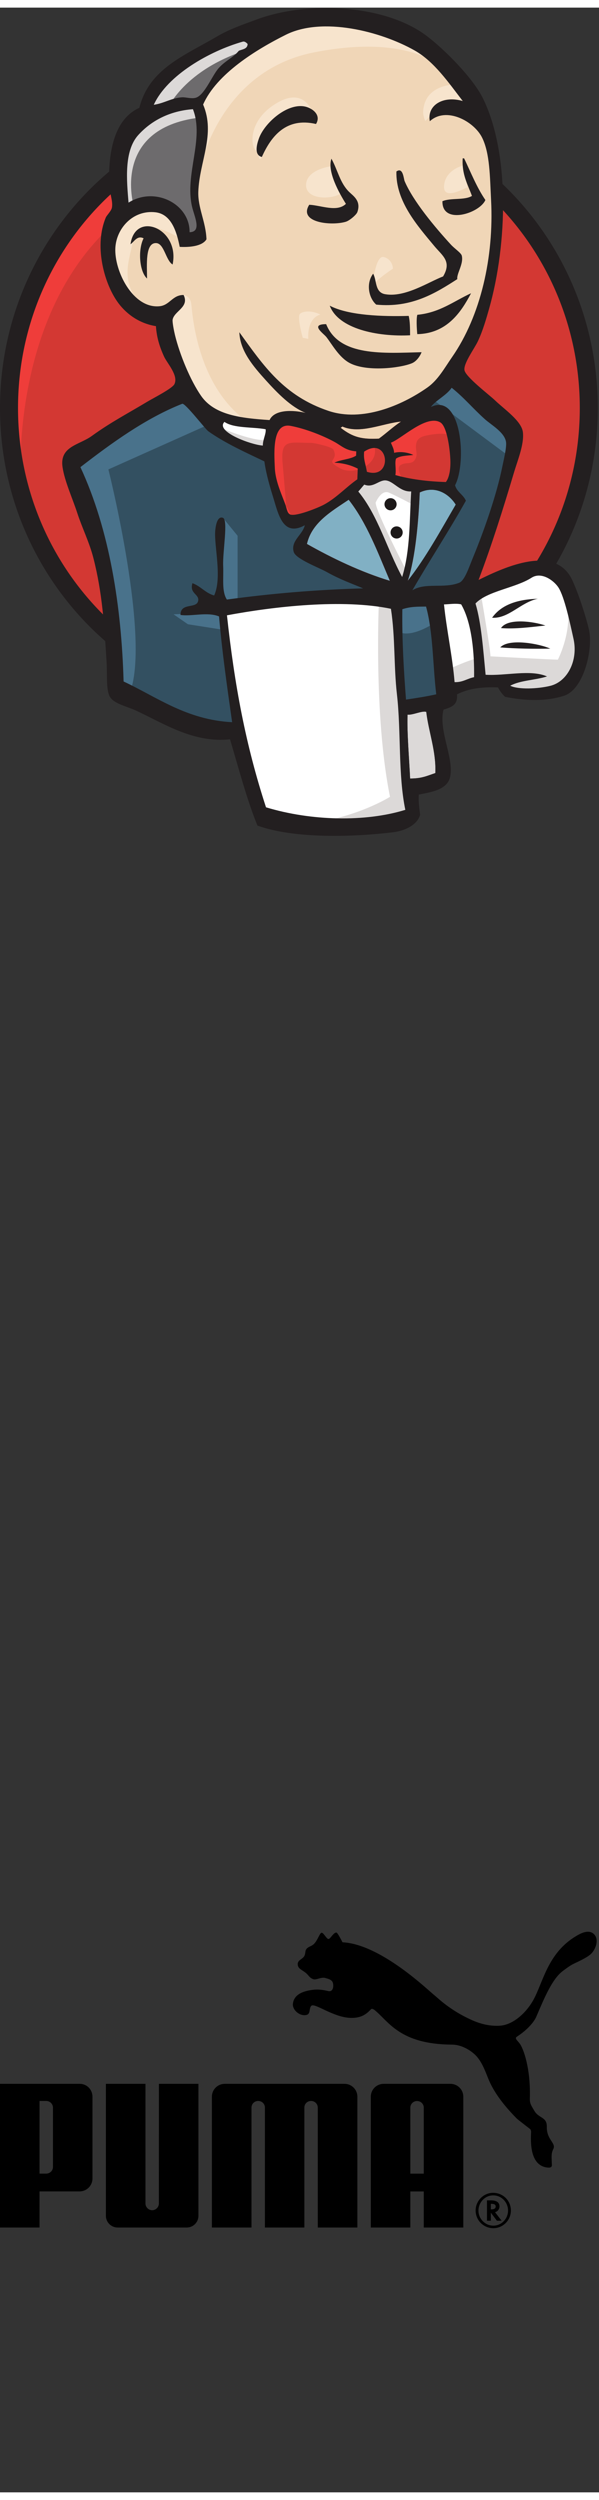 <?xml version="1.0" encoding="UTF-8"?>
<svg xmlns="http://www.w3.org/2000/svg" xmlns:xlink="http://www.w3.org/1999/xlink" width="3700px" height="15417px" viewBox="0 0 3700 15323" version="1.1">
<rect x="0" y="0" width="3700" height="15323" fill="#333333" stroke="none"/>
<defs>
<clipPath id="clip1">
  <path d="M 384 2 L 3645 2 L 3645 5107.668 L 384 5107.668 Z M 384 2 "/>
</clipPath>
</defs>
<g id="surface1">
<path style=" stroke:none;fill-rule:evenodd;fill:rgb(82.745%,21.961%,20%);fill-opacity:1;" d="M 3636.945 2462.516 C 3636.945 3473.984 2835.242 4293.926 1846.289 4293.926 C 857.34 4293.926 55.637 3473.984 55.637 2462.516 C 55.637 1450.984 857.34 630.977 1846.289 630.977 C 2835.242 630.977 3636.945 1450.984 3636.945 2462.516 "/>
<path style=" stroke:none;fill-rule:nonzero;fill:rgb(93.725%,23.922%,22.745%);fill-opacity:1;" d="M 128.605 2916.098 C 128.605 2916.098 -1.023 1006.16 1758.934 951.613 L 1636.145 746.977 L 681.152 1067.551 L 408.27 1381.344 L 169.535 1838.383 L 33.129 2370.43 L 74.055 2725.086 "/>
<path style=" stroke:none;fill-rule:nonzero;fill:rgb(13.725%,12.157%,12.549%);fill-opacity:1;" d="M 619.82 1213.098 C 305.691 1534.5 111.277 1978.363 111.277 2469.293 C 111.277 2960.223 305.691 3404.09 619.82 3725.426 C 934.145 4046.832 1367.355 4245.133 1846.227 4245.133 C 2325.164 4245.133 2758.371 4046.832 3072.695 3725.426 C 3386.828 3404.09 3581.305 2960.223 3581.305 2469.293 C 3581.305 1978.363 3386.828 1534.5 3072.695 1213.098 C 2758.371 891.758 2325.164 693.453 1846.227 693.453 C 1367.355 693.453 934.145 891.758 619.82 1213.098 Z M 540.328 3803.188 C 206.438 3461.77 0 2989.832 0 2469.293 C 0 1948.691 206.438 1476.883 540.328 1135.398 C 874.16 793.852 1336.211 582.184 1846.227 582.246 C 2356.309 582.184 2818.422 793.852 3152.188 1135.398 C 3486.082 1476.883 3692.582 1948.758 3692.52 2469.293 C 3692.582 2989.832 3486.082 3461.77 3152.188 3803.188 C 2818.422 4144.734 2356.309 4356.34 1846.227 4356.34 C 1336.211 4356.34 874.16 4144.734 540.328 3803.188 "/>
<path style=" stroke:none;fill-rule:evenodd;fill:rgb(94.118%,83.922%,71.765%);fill-opacity:1;" d="M 2600.027 2472.621 L 2327.145 2513.547 L 1958.781 2554.473 L 1720.051 2561.316 L 1488.098 2554.473 L 1310.758 2499.926 L 1153.82 2329.375 L 1031.031 1981.496 L 1003.789 1906.484 L 840.07 1851.938 L 744.527 1695.008 L 676.355 1469.914 L 751.371 1272.121 L 928.711 1210.73 L 1071.961 1278.965 L 1140.199 1428.984 L 1222.055 1415.363 L 1249.363 1381.281 L 1222.055 1224.352 L 1215.215 1026.559 L 1256.145 753.691 L 1254.609 597.852 L 1378.93 399.035 L 1597.262 242.109 L 1979.246 78.402 L 2402.223 139.789 L 2770.586 405.816 L 2941.082 678.684 L 3050.25 876.473 L 3077.555 1367.594 L 2995.699 1790.547 L 2845.602 2165.668 L 2702.352 2363.523 "/>
<path style=" stroke:none;fill-rule:evenodd;fill:rgb(20%,31.373%,38.039%);fill-opacity:1;" d="M 2368.074 3652.656 L 1392.617 3693.582 L 1392.617 3857.289 L 1474.473 4430.266 L 1433.547 4478.031 L 751.371 4246.094 L 703.598 4164.238 L 635.426 3393.473 L 478.551 2929.656 L 444.402 2820.496 L 990.102 2445.379 L 1160.664 2377.145 L 1310.758 2561.316 L 1440.324 2677.254 L 1590.418 2725.023 L 1658.656 2745.484 L 1740.516 3100.141 L 1801.906 3175.219 L 1958.781 3120.605 L 1849.617 3332.082 L 2443.152 3611.727 L 2368.074 3652.656 "/>
<path style=" stroke:none;fill-rule:evenodd;fill:rgb(42.745%,41.961%,42.745%);fill-opacity:1;" d="M 751.371 1272.121 L 928.711 1210.73 L 1071.961 1278.965 L 1140.199 1428.984 L 1222.055 1415.363 L 1242.52 1333.512 L 1201.594 1176.645 L 1242.52 801.461 L 1208.434 596.828 L 1331.223 453.586 L 1597.262 242.109 L 1522.184 139.789 L 1147.039 323.961 L 990.102 446.742 L 901.465 637.754 L 764.992 821.926 L 724.062 1040.18 L 751.371 1272.121 "/>
<path style=" stroke:none;fill-rule:evenodd;fill:rgb(86.275%,85.098%,84.706%);fill-opacity:1;" d="M 1031.031 630.914 C 1031.031 630.914 1133.355 378.574 1542.648 255.793 C 1951.938 133.012 1563.113 167.098 1563.113 167.098 L 1119.734 337.645 L 949.172 508.133 L 874.16 644.598 L 1031.031 630.914 "/>
<path style=" stroke:none;fill-rule:evenodd;fill:rgb(86.275%,85.098%,84.706%);fill-opacity:1;" d="M 826.387 1224.352 C 826.387 1224.352 683.133 746.852 1228.898 678.684 L 1208.434 596.828 L 833.23 685.523 L 724.062 1040.18 L 751.371 1272.121 L 826.387 1224.352 "/>
<path style=" stroke:none;fill-rule:evenodd;fill:rgb(96.863%,89.412%,80.392%);fill-opacity:1;" d="M 1044.719 1858.719 L 1134.059 1772.195 C 1134.059 1772.195 1174.348 1776.863 1181.129 1824.633 C 1187.969 1872.402 1208.434 2302.133 1501.719 2534.074 C 1528.516 2555.176 1283.449 2499.926 1283.449 2499.926 L 1065.184 2158.891 "/>
<path style=" stroke:none;fill-rule:evenodd;fill:rgb(96.863%,89.412%,80.392%);fill-opacity:1;" d="M 2299.902 1729.156 C 2299.902 1729.156 2315.824 1522.352 2371.527 1538.273 C 2427.164 1554.195 2427.164 1609.832 2427.164 1609.832 C 2427.164 1609.832 2291.973 1697.312 2299.902 1729.156 "/>
<path style=" stroke:none;fill-rule:nonzero;fill:rgb(96.863%,89.412%,80.392%);fill-opacity:1;" d="M 2866.066 972.012 C 2866.066 972.012 2753.641 995.738 2743.281 1094.793 C 2732.918 1193.848 2866.066 1115.254 2886.531 1108.414 "/>
<path style=" stroke:none;fill-rule:nonzero;fill:rgb(96.863%,89.412%,80.392%);fill-opacity:1;" d="M 2040.641 978.855 C 2040.641 978.855 1890.547 999.316 1890.547 1094.793 C 1890.547 1190.266 2061.105 1183.488 2108.879 1142.562 "/>
<path style=" stroke:none;fill-rule:evenodd;fill:rgb(96.863%,89.412%,80.392%);fill-opacity:1;" d="M 1112.891 1422.207 C 1112.891 1422.207 853.695 1265.277 826.387 1415.363 C 799.145 1565.449 737.75 1674.609 867.316 1831.477 L 778.68 1804.168 L 696.82 1592.758 L 669.512 1388.121 L 826.387 1224.352 L 1003.789 1238.035 L 1106.113 1319.891 L 1112.891 1422.207 "/>
<path style=" stroke:none;fill-rule:evenodd;fill:rgb(96.863%,89.412%,80.392%);fill-opacity:1;" d="M 1235.68 992.477 C 1235.68 992.477 1351.688 392.195 1938.316 276.258 C 2421.348 180.781 2675.043 296.719 2770.586 405.816 C 2770.586 405.816 2340.832 -105.707 1931.477 51.16 C 1522.184 208.023 1222.055 494.512 1228.898 678.684 C 1240.539 992.348 1235.68 992.477 1235.68 992.477 "/>
<path style=" stroke:none;fill-rule:evenodd;fill:rgb(96.863%,89.412%,80.392%);fill-opacity:1;" d="M 2818.297 474.047 C 2818.297 474.047 2620.492 467.207 2613.648 644.598 C 2613.648 644.598 2613.648 671.84 2627.336 699.145 C 2627.336 699.145 2784.211 521.754 2879.688 617.293 "/>
<path style=" stroke:none;fill-rule:evenodd;fill:rgb(96.863%,89.412%,80.392%);fill-opacity:1;" d="M 1952.066 717.625 C 1952.066 717.625 1918.043 445.398 1685.898 603.672 C 1535.867 705.988 1549.488 849.23 1576.797 876.473 C 1604.043 903.777 1596.621 958.711 1617.406 921.047 C 1638.191 883.316 1631.348 760.535 1706.363 726.449 C 1781.445 692.301 1904.422 654.191 1952.066 717.625 "/>
<path style=" stroke:none;fill-rule:evenodd;fill:rgb(28.627%,44.706%,54.51%);fill-opacity:1;" d="M 1310.758 2561.316 L 669.512 2847.805 C 669.512 2847.805 935.551 3905.059 799.145 4232.473 L 703.598 4198.387 L 696.82 3795.961 L 519.48 3031.973 L 444.402 2820.496 L 1112.891 2370.367 L 1310.758 2561.316 "/>
<path style=" stroke:none;fill-rule:evenodd;fill:rgb(28.627%,44.706%,54.51%);fill-opacity:1;" d="M 1376.691 3146.121 L 1467.633 3257.07 L 1467.633 3666.34 L 1358.465 3666.34 C 1358.465 3666.34 1344.844 3379.852 1344.844 3345.766 C 1344.844 3311.617 1358.465 3188.84 1358.465 3188.84 "/>
<path style=" stroke:none;fill-rule:evenodd;fill:rgb(28.627%,44.706%,54.51%);fill-opacity:1;" d="M 1378.93 3727.73 L 1071.961 3741.352 L 1160.664 3802.742 L 1378.93 3836.891 "/>
<path style=" stroke:none;fill-rule:evenodd;fill:rgb(20%,31.373%,38.039%);fill-opacity:1;" d="M 2429.469 3659.496 L 2681.887 3652.719 L 2743.281 4280.242 L 2484.082 4314.324 L 2429.469 3659.496 "/>
<path style=" stroke:none;fill-rule:evenodd;fill:rgb(20%,31.373%,38.039%);fill-opacity:1;" d="M 2497.703 3659.496 L 2879.688 3639.035 C 2879.688 3639.035 3036.629 3243.449 3036.629 3222.988 C 3036.629 3202.523 3173.035 2650.012 3173.035 2650.012 L 2866.066 2329.438 L 2804.672 2274.828 L 2640.957 2438.535 L 2640.957 3072.902 L 2497.703 3659.496 "/>
<path style=" stroke:none;fill-rule:evenodd;fill:rgb(28.627%,44.706%,54.51%);fill-opacity:1;" d="M 2668.266 3611.793 L 2429.469 3659.496 L 2463.617 3850.512 C 2552.254 3891.438 2702.352 3782.277 2702.352 3782.277 "/>
<path style=" stroke:none;fill-rule:evenodd;fill:rgb(28.627%,44.706%,54.51%);fill-opacity:1;" d="M 2675.043 2418.07 L 3152.57 2772.793 L 3166.195 2609.086 L 2804.672 2274.828 L 2675.043 2418.07 "/>
<path style=" stroke:none;fill-rule:evenodd;fill:rgb(100%,100%,100%);fill-opacity:1;" d="M 1615.68 5003.367 L 1474.473 4430.266 L 1404.254 4007.438 L 1392.617 3693.582 L 2031.816 3659.562 L 2429.469 3659.496 L 2393.336 4375.781 L 2454.73 4928.293 L 2447.887 5030.609 L 1929.492 5071.535 L 1615.68 5003.367 "/>
<path style=" stroke:none;fill-rule:evenodd;fill:rgb(86.275%,85.098%,84.706%);fill-opacity:1;" d="M 2340.832 3652.719 C 2340.832 3652.719 2306.68 4362.094 2409.004 4866.84 C 2409.004 4866.84 2204.355 4996.461 1904.23 5030.547 L 2477.238 5010.082 L 2545.477 4969.156 L 2463.617 3850.512 L 2443.152 3611.727 "/>
<path style=" stroke:none;fill-rule:evenodd;fill:rgb(100%,100%,100%);fill-opacity:1;" d="M 2754.918 4225.758 L 3020.957 4150.684 L 3525.73 4123.441 L 3600.746 3891.5 L 3464.336 3489.074 L 3307.465 3468.613 L 3089.133 3536.781 L 2879.688 3639.035 L 2768.539 3618.633 L 2681.887 3652.719 "/>
<path style=" stroke:none;fill-rule:evenodd;fill:rgb(86.275%,85.098%,84.706%);fill-opacity:1;" d="M 2750.121 4089.227 C 2750.121 4089.227 2927.461 4007.375 2954.77 4014.219 L 2879.688 3639.035 L 2968.391 3604.949 C 2968.391 3604.949 3029.785 3959.668 3029.785 4000.598 C 3029.785 4000.598 3411.77 4021.059 3445.918 4021.059 C 3445.918 4021.059 3527.777 3864.133 3507.312 3700.422 L 3582.328 3918.742 L 3589.172 4041.523 L 3480.004 4205.23 L 3357.219 4232.473 L 3152.57 4225.695 L 3084.336 4136.996 L 2845.602 4171.082 L 2770.586 4198.387 "/>
<path style=" stroke:none;fill-rule:nonzero;fill:rgb(100%,100%,100%);fill-opacity:1;" d="M 2482.035 3605.012 L 2331.941 3223.051 L 2175.066 2997.953 C 2175.066 2997.953 2209.152 2902.414 2256.926 2902.414 C 2304.699 2902.414 2413.801 2902.414 2413.801 2902.414 L 2563.895 2957.027 L 2550.273 3209.367 L 2482.035 3605.012 "/>
<path style=" stroke:none;fill-rule:evenodd;fill:rgb(86.275%,85.098%,84.706%);fill-opacity:1;" d="M 2511.328 3475.328 C 2511.328 3475.328 2320.367 3106.984 2320.367 3052.438 C 2320.367 3052.438 2354.453 2970.582 2402.223 2991.047 C 2449.934 3011.512 2552.254 3066.059 2552.254 3066.059 L 2552.254 2936.5 L 2320.367 2888.73 L 2163.43 2909.191 L 2429.469 3536.715 L 2484.082 3543.559 "/>
<path style=" stroke:none;fill-rule:nonzero;fill:rgb(100%,100%,100%);fill-opacity:1;" d="M 1677.074 2575.062 L 1488.098 2554.473 L 1310.758 2499.926 L 1310.758 2561.316 L 1397.414 2656.855 L 1670.297 2779.633 "/>
<path style=" stroke:none;fill-rule:evenodd;fill:rgb(86.275%,85.098%,84.706%);fill-opacity:1;" d="M 1372.152 2595.465 C 1372.152 2595.465 1583.641 2684.16 1651.879 2663.695 L 1658.656 2745.484 L 1467.695 2704.625 L 1351.688 2622.77 L 1372.152 2595.465 "/>
<path style=" stroke:none;fill-rule:evenodd;fill:rgb(82.745%,21.961%,20%);fill-opacity:1;" d="M 2754.152 2925.629 C 2638.398 2922.238 2533.836 2908.488 2442.258 2882.656 C 2448.527 2845.18 2436.887 2808.348 2446.223 2781.297 C 2471.738 2762.879 2514.523 2763.199 2553.086 2758.852 C 2519.703 2742.48 2472.891 2736.023 2434.391 2745.484 C 2433.496 2719.395 2421.793 2703.281 2414.695 2682.879 C 2479.797 2659.668 2633.41 2507.406 2719.809 2557.797 C 2760.996 2581.777 2778.516 2718.82 2781.715 2785.391 C 2784.336 2840.641 2776.664 2896.402 2754.152 2925.629 "/>
<path style="fill:none;stroke-width:2;stroke-linecap:butt;stroke-linejoin:miter;stroke:rgb(82.745%,21.961%,20%);stroke-opacity:1;stroke-miterlimit:4;" d="M 134.581 106.631 C 128.925 106.797 123.816 107.469 119.341 108.731 C 119.647 110.563 119.078 112.362 119.534 113.684 C 120.781 114.584 122.872 114.569 124.756 114.781 C 123.125 115.581 120.837 115.897 118.956 115.434 C 118.912 116.709 118.341 117.497 117.994 118.494 C 121.175 119.628 128.681 127.069 132.903 124.606 C 134.916 123.434 135.772 116.737 135.928 113.484 C 136.056 110.784 135.681 108.059 134.581 106.631 Z M 134.581 106.631 " transform="matrix(20.465,0,0,-20.463,0,5107.667)"/>
<path style=" stroke:none;fill-rule:evenodd;fill:rgb(82.745%,21.961%,20%);fill-opacity:1;" d="M 2200.648 2736.469 C 2200.328 2745.23 2200.008 2754.055 2199.625 2762.879 C 2163.492 2786.605 2105.168 2786.348 2065.52 2806.301 C 2123.969 2808.859 2170.016 2822.926 2209.793 2842.75 C 2208.898 2864.812 2208.066 2886.875 2207.234 2908.938 C 2140.98 2954.277 2080.484 3021.805 2002.461 3064.332 C 1965.625 3084.41 1836.188 3136.145 1796.922 3127 C 1774.73 3121.883 1772.746 3094.324 1763.855 3068.359 C 1744.992 3012.789 1701.441 2924.285 1697.668 2840.578 C 1692.805 2734.871 1682.125 2557.672 1796.09 2579.477 C 1887.988 2597 1994.914 2639.332 2066.031 2678.211 C 2109.516 2702 2134.715 2731.352 2200.648 2736.469 "/>
<path style="fill:none;stroke-width:2;stroke-linecap:butt;stroke-linejoin:miter;stroke:rgb(82.745%,21.961%,20%);stroke-opacity:1;stroke-miterlimit:4;" d="M 107.534 115.875 C 107.519 115.447 107.503 115.016 107.484 114.584 C 105.719 113.425 102.869 113.438 100.931 112.462 C 103.787 112.337 106.038 111.65 107.981 110.681 C 107.938 109.603 107.897 108.525 107.856 107.447 C 104.619 105.231 101.663 101.931 97.85 99.853 C 96.05 98.872 89.725 96.344 87.806 96.791 C 86.722 97.041 86.625 98.387 86.191 99.656 C 85.269 102.372 83.141 106.697 82.956 110.787 C 82.719 115.953 82.197 124.612 87.766 123.547 C 92.256 122.691 97.481 120.622 100.956 118.722 C 103.081 117.559 104.313 116.125 107.534 115.875 Z M 107.534 115.875 " transform="matrix(20.465,0,0,-20.463,0,5107.667)"/>
<path style=" stroke:none;fill-rule:evenodd;fill:rgb(82.745%,21.961%,20%);fill-opacity:1;" d="M 2266.453 2862.574 C 2256.352 2805.023 2244.648 2788.586 2249.188 2738.324 C 2402.801 2635.941 2431.578 2914.246 2266.453 2862.574 "/>
<path style="fill:none;stroke-width:2;stroke-linecap:butt;stroke-linejoin:miter;stroke:rgb(82.745%,21.961%,20%);stroke-opacity:1;stroke-miterlimit:4;" d="M 110.75 109.713 C 110.256 112.525 109.684 113.328 109.906 115.784 C 117.413 120.788 118.819 107.187 110.75 109.713 Z M 110.75 109.713 " transform="matrix(20.465,0,0,-20.463,0,5107.667)"/>
<path style=" stroke:none;fill-rule:evenodd;fill:rgb(93.725%,23.922%,22.745%);fill-opacity:1;" d="M 2488.816 2909.258 C 2488.816 2909.258 2441.105 2841.023 2475.195 2820.562 C 2509.281 2800.098 2543.43 2820.625 2563.895 2786.477 C 2584.359 2752.391 2563.895 2731.93 2570.672 2691.004 C 2577.516 2650.074 2611.668 2643.234 2645.754 2636.391 C 2679.84 2629.613 2775.383 2615.926 2789.004 2650.074 L 2748.078 2527.293 L 2666.219 2499.988 L 2406.957 2650.074 L 2393.336 2725.086 L 2393.336 2875.172 "/>
<path style=" stroke:none;fill-rule:evenodd;fill:rgb(93.725%,23.922%,22.745%);fill-opacity:1;" d="M 1772.617 3134.355 C 1764.367 3027.883 1755.734 2921.598 1746.078 2815.254 C 1731.625 2656.469 1784.195 2684.16 1921.883 2684.16 C 1942.922 2684.16 2051.32 2709.227 2059.059 2725.086 C 2096.277 2801.059 1996.898 2784.176 2101.969 2841.473 C 2190.609 2889.816 2347.289 2812.121 2311.477 2704.625 C 2291.395 2680.707 2206.98 2697.207 2176.73 2681.473 C 2123.457 2653.848 2070.121 2626.223 2016.852 2598.598 C 1949.062 2563.426 1792.316 2512.141 1720.051 2561.316 C 1536.891 2685.887 1731.625 2997.121 1796.922 3127 "/>
<path style=" stroke:none;fill-rule:evenodd;fill:rgb(13.725%,12.157%,12.549%);fill-opacity:1;" d="M 1952.066 717.625 C 1766.16 674.332 1673.812 795.387 1617.406 921.047 C 1567.078 908.832 1587.156 840.406 1599.82 805.492 C 1633.141 713.98 1767.246 592.16 1876.797 608.723 C 1923.992 615.82 1987.754 658.922 1952.066 717.625 "/>
<path style=" stroke:none;fill-rule:evenodd;fill:rgb(13.725%,12.157%,12.549%);fill-opacity:1;" d="M 2858.008 929.293 C 2860.887 929.422 2863.895 929.551 2866.836 929.68 C 2908.789 1016.969 2945.176 1109.371 2998.191 1186.43 C 2962.699 1269.113 2729.34 1342.336 2732.918 1193.848 C 2783.379 1171.785 2870.48 1189.309 2915.246 1161.172 C 2889.348 1090.188 2852.062 1029.758 2858.008 929.293 "/>
<path style=" stroke:none;fill-rule:evenodd;fill:rgb(13.725%,12.157%,12.549%);fill-opacity:1;" d="M 2047.293 931.598 C 2087.133 1004.688 2100.117 1081.426 2156.777 1136.68 C 2182.293 1161.555 2231.922 1191.867 2207.363 1260.992 C 2201.609 1277.301 2159.59 1313.688 2135.289 1320.785 C 2046.715 1346.941 1840.281 1326.219 1910.18 1215.781 C 1983.469 1219.172 2081.953 1263.359 2136.695 1210.156 C 2094.68 1142.945 2019.664 1009.934 2047.293 931.598 "/>
<path style=" stroke:none;fill-rule:evenodd;fill:rgb(13.725%,12.157%,12.549%);fill-opacity:1;" d="M 2824.754 1674.289 C 2691.352 1759.98 2542.598 1853.152 2324.012 1831.539 C 2277.328 1790.934 2259.547 1700.574 2304.891 1640.91 C 2328.551 1681.516 2313.715 1756.207 2379.523 1767.398 C 2503.523 1788.629 2647.863 1691.555 2737.078 1657.664 C 2792.395 1564.363 2732.281 1530.086 2682.461 1470.039 C 2580.457 1347.133 2443.602 1194.68 2448.59 1010.637 C 2489.773 980.707 2493.355 1056.23 2499.305 1069.98 C 2552.574 1194.68 2686.617 1354.102 2784.465 1460.77 C 2808.512 1487.051 2848.031 1512.246 2852.445 1529.641 C 2865.109 1580.16 2819.445 1640.719 2824.754 1674.289 "/>
<path style=" stroke:none;fill-rule:evenodd;fill:rgb(13.725%,12.157%,12.549%);fill-opacity:1;" d="M 1066.27 1584.125 C 1024.445 1560.207 1014.469 1455.141 965.418 1452.133 C 895.262 1447.914 908.055 1588.473 908.309 1670.711 C 860.023 1626.906 851.52 1491.91 887.012 1422.59 C 846.594 1402.766 828.562 1444.523 806.113 1459.234 C 834.957 1249.867 1112.379 1362.094 1066.27 1584.125 "/>
<path style=" stroke:none;fill-rule:evenodd;fill:rgb(13.725%,12.157%,12.549%);fill-opacity:1;" d="M 2909.684 1761.453 C 2847.586 1879.629 2759.715 2009.762 2577.516 2013.598 C 2573.809 1975.422 2570.992 1917.355 2577.773 1894.336 C 2716.996 1880.973 2803.012 1810.117 2909.684 1761.453 "/>
<path style=" stroke:none;fill-rule:evenodd;fill:rgb(13.725%,12.157%,12.549%);fill-opacity:1;" d="M 2036.805 1838.062 C 2153.004 1899.195 2366.539 1905.781 2524.5 1901.113 C 2532.941 1935.711 2532.75 1978.492 2533.07 2020.699 C 2330.086 2030.801 2090.012 1980.602 2036.805 1838.062 "/>
<path style=" stroke:none;fill-rule:evenodd;fill:rgb(13.725%,12.157%,12.549%);fill-opacity:1;" d="M 2014.676 1952.016 C 2095.062 2153.773 2371.207 2130.559 2604.121 2124.996 C 2593.887 2151.152 2571.633 2182.102 2544.004 2193.293 C 2469.375 2223.668 2263.578 2246.691 2159.91 2191.695 C 2094.23 2156.777 2052.023 2077.805 2016.02 2031.57 C 1998.625 2009.25 1912.035 1952.145 2014.676 1952.016 "/>
<path style=" stroke:none;fill-rule:evenodd;fill:rgb(50.588%,69.02%,76.863%);fill-opacity:1;" d="M 2815.035 3064.906 C 2720.703 3226.375 2630.469 3392.258 2518.617 3534.734 C 2565.492 3396.797 2585.574 3166.008 2592.672 2990.023 C 2690.84 2944.109 2774.809 3000.383 2815.035 3064.906 "/>
<path style=" stroke:none;fill-rule:evenodd;fill:rgb(13.725%,12.157%,12.549%);fill-opacity:1;" d="M 3322.492 3645.363 C 3216.906 3666.469 3142.723 3769.039 3039.695 3762.516 C 3096.293 3682.711 3195.484 3649.074 3322.492 3645.363 "/>
<path style=" stroke:none;fill-rule:evenodd;fill:rgb(13.725%,12.157%,12.549%);fill-opacity:1;" d="M 3369.051 3810.543 C 3282.969 3819.621 3181.926 3833.562 3094.633 3826.402 C 3135.945 3763.285 3295.121 3785.09 3369.051 3810.543 "/>
<path style=" stroke:none;fill-rule:evenodd;fill:rgb(13.725%,12.157%,12.549%);fill-opacity:1;" d="M 3398.852 3953.02 C 3302.156 3955.066 3181.926 3953.148 3090.027 3945.473 C 3144.387 3887.023 3336.113 3923.793 3398.852 3953.02 "/>
<path style=" stroke:none;fill-rule:evenodd;fill:rgb(86.275%,85.098%,84.706%);fill-opacity:1;" d="M 2633.027 4342.781 C 2646.906 4464.285 2695.059 4587.32 2689.047 4720.332 C 2635.586 4738.367 2604.887 4754.16 2533.199 4754.035 C 2528.145 4640.973 2513.055 4468.184 2517.531 4360.434 C 2552.766 4362.734 2604.762 4335.238 2633.027 4342.781 "/>
<path style=" stroke:none;fill-rule:evenodd;fill:rgb(94.118%,83.922%,71.765%);fill-opacity:1;" d="M 2477.113 2552.809 C 2428.574 2584.527 2387.195 2624.113 2340.574 2657.941 C 2237.164 2663.059 2180.695 2650.777 2104.719 2591.434 C 2106 2586.641 2113.609 2588.75 2113.867 2582.93 C 2224.629 2632.234 2365.324 2562.785 2477.113 2552.809 "/>
<path style=" stroke:none;fill-rule:evenodd;fill:rgb(50.588%,69.02%,76.863%);fill-opacity:1;" d="M 1895.918 3307.461 C 1926.359 3175.664 2045.566 3107.434 2153.77 3034.852 C 2265.496 3176.625 2333.414 3358.941 2408.234 3534.863 C 2231.473 3481.594 2050.871 3395.137 1895.918 3307.461 "/>
<g clip-path="url(#clip1)" clip-rule="nonzero">
<path style=" stroke:none;fill-rule:evenodd;fill:rgb(13.725%,12.157%,12.549%);fill-opacity:1;" d="M 2517.531 4360.434 C 2513.055 4468.184 2528.145 4640.973 2533.199 4754.035 C 2604.887 4754.16 2635.586 4738.367 2689.047 4720.332 C 2695.059 4587.32 2646.906 4464.285 2633.027 4342.781 C 2604.762 4335.238 2552.766 4362.734 2517.531 4360.434 Z M 1401.953 3747.555 C 1449.215 4181.891 1517.641 4546.969 1643.117 4931.555 C 1921.691 5016.094 2257.5 5023.445 2503.652 4947.156 C 2458.504 4730.117 2478.199 4465.82 2451.789 4234.199 C 2431.898 4060.133 2442.066 3884.914 2414.758 3707.328 C 2116.422 3645.238 1694.727 3692.812 1401.953 3747.555 Z M 2485.297 3710.016 C 2482.738 3896.551 2493.613 4080.531 2507.871 4267.324 C 2579.5 4256.516 2628.102 4249.355 2694.676 4234.773 C 2673.062 4055.016 2675.684 3852.684 2631.684 3693.645 C 2580.844 3694.156 2536.012 3693.07 2485.297 3710.016 Z M 2848.609 3679.961 C 2814.648 3672.16 2775.062 3679.703 2742.578 3680.281 C 2757.859 3832.348 2794.891 4000.148 2807.934 4159.699 C 2859.031 4161.297 2886.34 4137.191 2928.355 4129.133 C 2930.594 3989.023 2916.141 3796.027 2848.609 3679.961 Z M 3398.785 4182.594 C 3505.332 4156.758 3572.289 4026.305 3542.488 3892.332 C 3522.535 3802.293 3486.914 3632.766 3448.797 3575.148 C 3420.656 3532.559 3344.301 3476.734 3283.289 3515.805 C 3184.164 3579.305 3009.449 3597.723 2937.117 3674.59 C 2973.379 3795.324 2984.633 3961.141 2999.598 4114.168 C 3123.473 4121.844 3275.934 4080.02 3378.961 4124.398 C 3307.016 4147.742 3213.711 4147.934 3151.547 4181.891 C 3202.328 4206.383 3321.277 4201.457 3398.785 4182.594 Z M 2408.234 3534.863 C 2333.414 3358.941 2265.496 3176.625 2153.77 3034.852 C 2045.566 3107.434 1926.359 3175.664 1895.918 3307.461 C 2050.871 3395.137 2231.473 3481.594 2408.234 3534.863 Z M 2592.672 2990.023 C 2585.574 3166.008 2565.492 3396.797 2518.617 3534.734 C 2630.469 3392.258 2720.703 3226.375 2815.035 3064.906 C 2774.809 3000.383 2690.84 2944.109 2592.672 2990.023 Z M 2383.613 2915.781 C 2341.215 2911.176 2305.273 2964.445 2250.148 2941.422 C 2237.547 2955.363 2226.035 2970.52 2213.184 2984.141 C 2334.883 3130.836 2390.203 3338.926 2484.211 3511.328 C 2534.668 3345.703 2528.848 3164.281 2539.977 2983.566 C 2470.652 2987.977 2432.219 2920.895 2383.613 2915.781 Z M 2249.188 2738.324 C 2244.648 2788.586 2256.352 2805.023 2266.453 2862.574 C 2431.578 2914.246 2402.801 2635.941 2249.188 2738.324 Z M 2066.031 2678.211 C 1994.914 2639.332 1887.988 2597 1796.09 2579.477 C 1682.125 2557.672 1692.805 2734.871 1697.668 2840.578 C 1701.441 2924.285 1744.992 3012.789 1763.855 3068.359 C 1772.746 3094.324 1774.73 3121.883 1796.922 3127 C 1836.188 3136.145 1965.625 3084.41 2002.461 3064.332 C 2080.484 3021.805 2140.98 2954.277 2207.234 2908.938 C 2208.066 2886.875 2208.898 2864.812 2209.793 2842.75 C 2170.016 2822.926 2123.969 2808.859 2065.52 2806.301 C 2105.168 2786.348 2163.492 2786.605 2199.625 2762.879 C 2200.008 2754.055 2200.328 2745.23 2200.648 2736.469 C 2134.715 2731.352 2109.516 2702 2066.031 2678.211 Z M 1386.348 2554.73 C 1327.258 2614.711 1551.984 2696.438 1623.547 2700.852 C 1623.164 2662.93 1645.164 2627.117 1640.75 2599.941 C 1555.758 2584.977 1444.098 2594.824 1386.348 2554.73 Z M 2113.867 2582.93 C 2113.609 2588.75 2106 2586.641 2104.719 2591.434 C 2180.695 2650.777 2237.164 2663.059 2340.574 2657.941 C 2387.195 2624.113 2428.574 2584.527 2477.113 2552.809 C 2365.324 2562.785 2224.629 2632.234 2113.867 2582.93 Z M 2781.715 2785.391 C 2778.516 2718.82 2760.996 2581.777 2719.809 2557.797 C 2633.41 2507.406 2479.797 2659.668 2414.695 2682.879 C 2421.793 2703.281 2433.496 2719.395 2434.391 2745.484 C 2472.891 2736.023 2519.703 2742.48 2553.086 2758.852 C 2514.523 2763.199 2471.738 2762.879 2446.223 2781.297 C 2436.887 2808.348 2448.527 2845.18 2442.258 2882.656 C 2533.836 2908.488 2638.398 2922.238 2754.152 2925.629 C 2776.664 2896.402 2784.336 2840.641 2781.715 2785.391 Z M 1286.902 2612.73 C 1268.359 2599.555 1142.883 2436.297 1125.68 2443.074 C 898.715 2532.602 686.395 2687.422 496.715 2833.797 C 677.57 3221.898 750.602 3697.355 763.457 4155.605 C 970.66 4252.488 1152.668 4392.152 1433.801 4406.73 C 1401.25 4176.582 1371.574 3971.242 1353.094 3754.523 C 1282.492 3724.723 1181.129 3755.867 1115 3745.316 C 1114.426 3665.637 1215.98 3710.398 1224.422 3656.812 C 1230.816 3616.332 1168.594 3613.262 1188.801 3549.441 C 1240.539 3568.242 1267.652 3609.746 1322.781 3625.285 C 1373.109 3515.102 1322.078 3320.188 1329.305 3228.102 C 1330.711 3210.836 1337.938 3132.309 1376.691 3146.121 C 1410.969 3158.27 1374.711 3354.848 1378.484 3442.008 C 1381.938 3522.328 1368.762 3600.023 1401.312 3650.418 C 1672.98 3613.453 1949.062 3589.539 2242.984 3581.48 C 2178.328 3553.727 2101.523 3527.445 2017.297 3479.996 C 1971.637 3454.223 1827.68 3400.699 1814.508 3357.344 C 1793.465 3288.215 1869.695 3251.445 1882.68 3192.164 C 1745.566 3266.984 1718.836 3120.477 1686.348 3016.691 C 1656.992 2922.75 1640.238 2852.535 1633.012 2798.309 C 1514.891 2741.969 1388.586 2684.992 1286.902 2612.73 Z M 2661.676 2462.836 C 2850.848 2371.07 2884.934 2805.598 2810.812 2945.578 C 2822.262 2987.336 2861.719 3003.262 2877.77 3040.797 C 2772.188 3229.895 2654.961 3406.391 2547.266 3593.246 C 2627.398 3543.367 2741.809 3584.359 2836.137 3547.012 C 2870.543 3533.391 2895.484 3454.48 2921.578 3391.363 C 2993.395 3217.742 3068.73 2998.848 3102.242 2833.16 C 3109.852 2795.43 3130.445 2713.129 3125.84 2679.555 C 3117.59 2619.379 3035.922 2574.746 2994.418 2537.59 C 2917.934 2468.848 2869.777 2408.352 2789.965 2344.148 C 2757.605 2391.918 2688.152 2423.953 2661.676 2462.836 Z M 854.332 785.477 C 764.16 884.66 783.027 1070.43 793.961 1202.609 C 956.848 1100.164 1173.133 1210.73 1171.086 1385.055 C 1248.852 1383.008 1200.121 1287.914 1186.051 1226.652 C 1140.07 1026.625 1263.562 809.266 1191.68 626.309 C 1052.137 636.922 937.469 693.902 854.332 785.477 Z M 1499.223 209.941 C 1295.219 267.75 1033.652 415.984 949.812 599.32 C 1014.723 589.859 1059.812 557.117 1123.891 553.086 C 1148.062 551.488 1179.785 563.191 1207.602 556.285 C 1263.051 542.535 1309.863 418.223 1351.688 371.988 C 1392.426 326.84 1441.41 307.527 1474.984 266.344 C 1496.539 255.984 1528.387 256.688 1529.602 224.332 C 1520.266 214.355 1510.414 206.746 1499.223 209.941 Z M 2561.402 264.297 C 2349.594 144.844 1991.141 54.93 1765.84 167.223 C 1584.09 257.902 1338.32 407.859 1254.609 597.852 C 1332.82 781.254 1231.395 949.246 1224.934 1135.465 C 1221.48 1234.52 1271.555 1320.977 1275.391 1428.793 C 1248.598 1472.98 1166.801 1478.418 1110.141 1475.41 C 1091.082 1380 1057.699 1272.762 959.469 1262.016 C 820.438 1246.797 718.82 1361.84 712.488 1482.062 C 705.004 1623.453 821.078 1857.82 985.625 1841.516 C 1049.195 1835.246 1064.797 1771.555 1134.059 1772.195 C 1171.535 1847.078 1076.117 1870.609 1066.332 1924.137 C 1063.777 1937.949 1074.266 1992.051 1080.34 2017.371 C 1110.203 2140.855 1176.844 2300.598 1242.395 2394.602 C 1325.594 2513.801 1489.121 2531.77 1664.988 2543.473 C 1696.387 2475.816 1812.141 2481.379 1887.539 2499.094 C 1797.176 2463.281 1713.145 2376.504 1643.5 2299.703 C 1563.559 2211.582 1482.531 2117.066 1478.441 2001.898 C 1629.559 2211.582 1754.457 2394.668 2029.258 2486.945 C 2237.23 2556.648 2480.117 2454.969 2639.871 2342.742 C 2706.188 2296.121 2745.773 2222.133 2792.906 2154.414 C 2969.223 1900.73 3051.527 1538.719 3033.43 1187.773 C 3026.012 1043.059 3026.332 898.855 2977.793 801.461 C 2927.012 699.656 2755.367 608.594 2654.898 700.68 C 2636.223 601.688 2738.418 540.488 2858.457 576.109 C 2772.891 465.672 2683.039 332.914 2561.402 264.297 Z M 2955.984 3529.617 C 3121.492 3447.316 3430.699 3308.164 3534.492 3529.875 C 3572.734 3611.664 3617.695 3749.793 3637.52 3834.203 C 3665.531 3953.211 3607.141 4203.375 3484.801 4243.344 C 3376.723 4278.578 3250.609 4276.469 3120.402 4250.312 C 3105.121 4237.59 3088.043 4215.336 3076.086 4192.184 C 2983.164 4188.539 2896.125 4197.172 2822.707 4235.352 C 2829.613 4304.094 2783.121 4315.156 2739.57 4329.289 C 2707.211 4457.441 2804.227 4624.73 2781.012 4741.562 C 2764.449 4824.762 2662.062 4837.676 2586.789 4853.219 C 2584.297 4899.453 2590.051 4938.078 2595.168 4977.211 C 2577.965 5040.648 2500.773 5076.715 2427.676 5085.539 C 2187.027 5114.508 1821.605 5127.492 1590.164 5044.293 C 1525.57 4885.832 1474.668 4693.156 1420.883 4512.246 C 1195.133 4536.355 1012.551 4414.852 840.457 4335.238 C 780.852 4307.613 698.418 4292.391 676.164 4245.008 C 654.547 4199.027 663.371 4111.035 658 4027.902 C 644.379 3815.531 632.738 3610.703 576.652 3393.281 C 551.457 3295.762 507.586 3209.621 476.953 3115.617 C 448.688 3028.52 399.188 2920.832 386.332 2833.926 C 367.211 2705.133 488.465 2697.973 566.039 2642.211 C 685.883 2555.879 779.957 2508.176 909.781 2430.285 C 948.215 2407.266 1064.223 2348.879 1077.398 2321.957 C 1103.617 2268.625 1032.375 2193.484 1013.316 2151.727 C 983.195 2085.605 967.527 2029.523 963.18 1964.297 C 854.27 1947.094 771.707 1882.312 721.891 1809.223 C 639.391 1688.297 582.152 1464.539 653.523 1294.312 C 659.152 1280.945 687.035 1254.598 691.191 1234.008 C 699.312 1193.465 675.906 1139.555 674.438 1096.453 C 666.953 875.195 711.848 684.629 860.793 617.93 C 921.227 377.102 1137.641 296.977 1341.52 177.328 C 1417.75 132.566 1501.719 103.98 1588.5 72.07 C 1899.691 -42.461 2377.219 -20.91 2635.52 174.449 C 2745.07 257.262 2920.105 432.16 2982.781 558.844 C 3148.16 893.102 3136.391 1451.816 3020.703 1858.523 C 3005.164 1913.074 2982.586 1993.391 2951.125 2058.938 C 2929.188 2104.727 2860.887 2196.363 2869.199 2236.844 C 2877.707 2278.602 3024.797 2390.316 3056.324 2420.691 C 3113.113 2475.496 3221 2548.207 3229.762 2617.332 C 3239.164 2690.875 3197.34 2791.527 3176.172 2862.512 C 3105.375 3099.375 3036.242 3318.398 2955.984 3529.617 "/>
</g>
<path style=" stroke:none;fill-rule:evenodd;fill:rgb(96.863%,89.412%,80.392%);fill-opacity:1;" d="M 1851.855 1889.668 C 1860.871 1877.773 1910.18 1859.613 1979.246 1892.867 C 1979.246 1892.867 1897.387 1906.484 1904.23 2042.953 L 1870.082 2036.109 C 1870.082 2036.109 1834.844 1912.371 1851.855 1889.668 "/>
<path style=" stroke:none;fill-rule:evenodd;fill:rgb(11.373%,9.804%,9.804%);fill-opacity:1;" d="M 2449.934 3062.668 C 2449.934 3083.387 2433.176 3100.207 2412.457 3100.207 C 2391.738 3100.207 2374.918 3083.387 2374.918 3062.668 C 2374.918 3041.949 2391.738 3025.133 2412.457 3025.133 C 2433.176 3025.133 2449.934 3041.949 2449.934 3062.668 "/>
<path style=" stroke:none;fill-rule:evenodd;fill:rgb(11.373%,9.804%,9.804%);fill-opacity:1;" d="M 2487.473 3236.609 C 2487.473 3257.328 2470.652 3274.145 2449.934 3274.145 C 2429.211 3274.145 2412.457 3257.328 2412.457 3236.609 C 2412.457 3215.887 2429.211 3199.07 2449.934 3199.07 C 2470.652 3199.07 2487.473 3215.887 2487.473 3236.609 "/>
<path style=" stroke:none;fill-rule:nonzero;fill:rgb(0%,0%,0%);fill-opacity:1;" d="M 1986.344 11871.973 C 1974.324 11873.828 1962.684 11918.016 1939.406 11941.039 C 1922.395 11957.664 1901.098 11956.641 1889.777 11977.168 C 1885.492 11984.844 1886.898 11997.953 1882.039 12010.551 C 1872.512 12035.68 1839 12037.918 1839 12065.352 C 1838.871 12094.961 1866.945 12100.59 1891.25 12121.629 C 1910.18 12138.512 1912.035 12150.148 1934.992 12158.398 C 1954.625 12164.984 1983.723 12143.305 2010.008 12151.109 C 2031.559 12157.504 2052.215 12162.105 2057.078 12184.168 C 2061.359 12204.504 2056.758 12235.969 2030.664 12232.32 C 2021.84 12231.363 1983.66 12218.574 1936.719 12223.496 C 1880.059 12229.891 1815.402 12248.309 1809.133 12311.172 C 1805.617 12346.34 1849.297 12387.715 1891.441 12379.34 C 1920.539 12373.582 1906.789 12339.371 1922.648 12322.746 C 1943.434 12301.449 2061.359 12397.117 2170.973 12397.117 C 2217.082 12397.117 2251.426 12385.477 2285.512 12349.922 C 2288.711 12347.238 2292.609 12341.418 2297.535 12341.035 C 2302.141 12341.418 2310.262 12345.957 2312.949 12347.941 C 2401.203 12418.539 2467.902 12560.25 2792.332 12561.91 C 2837.992 12562.102 2889.984 12583.844 2932.387 12622.34 C 2970.246 12657.195 2992.371 12711.422 3013.859 12766.418 C 3046.348 12848.91 3104.543 12929.164 3192.734 13018.5 C 3197.594 13023.297 3270.18 13079.508 3276 13083.727 C 3276.895 13084.305 3282.266 13096.965 3280.41 13104.062 C 3278.238 13157.652 3270.434 13313.367 3387.082 13320.398 C 3415.605 13321.871 3408.125 13301.918 3408.125 13288.168 C 3408.059 13261.055 3403.07 13234.07 3417.461 13206.316 C 3437.094 13168.141 3375.766 13150.555 3377.555 13067.934 C 3378.832 13006.414 3326.906 13016.902 3300.492 12969.965 C 3285.336 12942.785 3271.844 12928.398 3272.801 12895.145 C 3278.75 12708.031 3232.832 12585.125 3209.938 12554.941 C 3192.094 12532.176 3177.258 12523.094 3193.629 12512.543 C 3290.965 12448.594 3313.027 12388.996 3313.027 12388.996 C 3364.766 12267.879 3411.32 12157.246 3475.527 12108.582 C 3488.445 12098.543 3521.574 12073.922 3541.91 12064.203 C 3601.832 12036.066 3633.363 12019.055 3650.758 12002.238 C 3678.258 11975.508 3700 11919.809 3673.652 11886.043 C 3640.844 11844.414 3584.055 11877.473 3559.051 11892.246 C 3380.113 11997.953 3353.699 12184.426 3291.73 12291.539 C 3242.297 12377.102 3161.91 12439.961 3090.027 12445.078 C 3036.117 12449.105 2978.047 12438.234 2920.234 12412.977 C 2779.539 12351.586 2702.543 12272.289 2684.445 12258.285 C 2646.648 12229.254 2353.238 11942.508 2115.527 11930.805 C 2115.527 11930.805 2085.984 11871.973 2078.562 11871.016 C 2061.168 11868.777 2043.391 11906.121 2030.664 11910.473 C 2018.641 11914.438 1998.496 11869.992 1986.344 11871.973 M 939.902 13583.289 C 917.52 13582.777 898.523 13564.488 898.523 13541.852 L 898.586 12803.699 L 654.164 12803.699 L 654.164 13617.438 C 654.164 13657.277 686.652 13689.828 726.43 13689.828 L 1153.562 13689.828 C 1193.727 13689.828 1225.766 13657.277 1225.766 13617.438 L 1225.766 12803.699 L 981.598 12803.699 L 981.406 13541.852 C 981.406 13564.488 962.348 13582.777 939.902 13583.289 M 1758.102 12803.699 L 1388.203 12803.699 C 1344.461 12803.699 1308.84 12839.191 1308.84 12883.188 L 1308.84 13689.828 L 1553.457 13689.828 L 1553.457 12949.883 C 1553.582 12927.246 1572 12909.277 1594.77 12909.277 C 1617.598 12909.277 1635.891 12926.801 1636.402 12949.246 L 1636.402 13689.828 L 1880.059 13689.828 L 1880.059 12949.246 C 1880.312 12926.801 1898.668 12909.277 1921.434 12909.277 C 1944.074 12909.277 1962.684 12927.246 1962.875 12949.883 L 1962.875 13689.828 L 2207.492 13689.828 L 2207.492 12883.188 C 2207.492 12839.191 2171.805 12803.699 2128 12803.699 Z M 327.18 12951.418 C 327.305 12926.801 307.16 12909.277 285.738 12909.277 L 244.23 12909.277 L 244.23 13357.426 L 285.738 13357.426 C 307.352 13357.426 327.305 13340.352 327.18 13315.859 Z M 491.152 13467.16 L 244.23 13467.16 L 244.23 13689.828 L 0 13689.828 L 0 12803.699 L 492.684 12803.699 C 536.812 12803.699 571.219 12839.383 571.219 12883.508 L 571.219 13387.352 C 571.219 13431.543 535.469 13467.16 491.152 13467.16 M 3045.707 13491.652 C 2996.594 13491.652 2955.41 13533.922 2955.41 13585.082 C 2955.41 13636.43 2996.594 13678.316 3047.242 13678.316 C 3097.508 13678.316 3138.246 13636.43 3138.246 13585.082 C 3138.246 13533.793 3097.508 13491.652 3047.242 13491.652 Z M 3155.707 13584.824 C 3155.707 13645 3107.293 13693.922 3047.242 13693.922 C 2986.617 13693.922 2937.949 13645.32 2937.949 13584.824 C 2937.949 13525.418 2986.617 13475.793 3045.453 13475.793 C 3107.293 13475.793 3155.707 13523.945 3155.707 13584.824 "/>
<path style=" stroke:none;fill-rule:nonzero;fill:rgb(0%,0%,0%);fill-opacity:1;" d="M 3035.988 13577.855 C 3052.934 13577.855 3061.887 13571.906 3061.887 13559.887 C 3061.887 13549.207 3053.254 13543.707 3036.691 13543.707 L 3031.832 13543.707 L 3031.832 13577.855 Z M 3098.531 13647.941 L 3069.371 13647.941 L 3031.832 13598.254 L 3031.832 13647.941 L 3008.039 13647.941 L 3008.039 13522.348 L 3033.047 13522.348 C 3067.066 13522.348 3085.168 13535.137 3085.168 13559.566 C 3085.168 13575.938 3074.488 13590.391 3059.586 13594.738 L 3057.859 13595.375 Z M 2617.613 13357.617 L 2617.613 12949.629 C 2616.977 12927.055 2598.75 12909.727 2575.98 12909.727 C 2553.406 12909.727 2534.734 12927.758 2534.605 12950.27 L 2534.605 13357.617 Z M 2617.613 13689.828 L 2617.613 13467.352 L 2534.605 13467.352 L 2534.605 13689.828 L 2290.438 13689.828 L 2290.438 12883.188 C 2290.438 12839.191 2326.059 12803.699 2369.863 12803.699 L 2782.289 12803.699 C 2826.227 12803.699 2861.848 12839.191 2861.848 12883.188 L 2861.848 13689.828 Z M 2617.613 13689.828 "/>
</g>
</svg>

